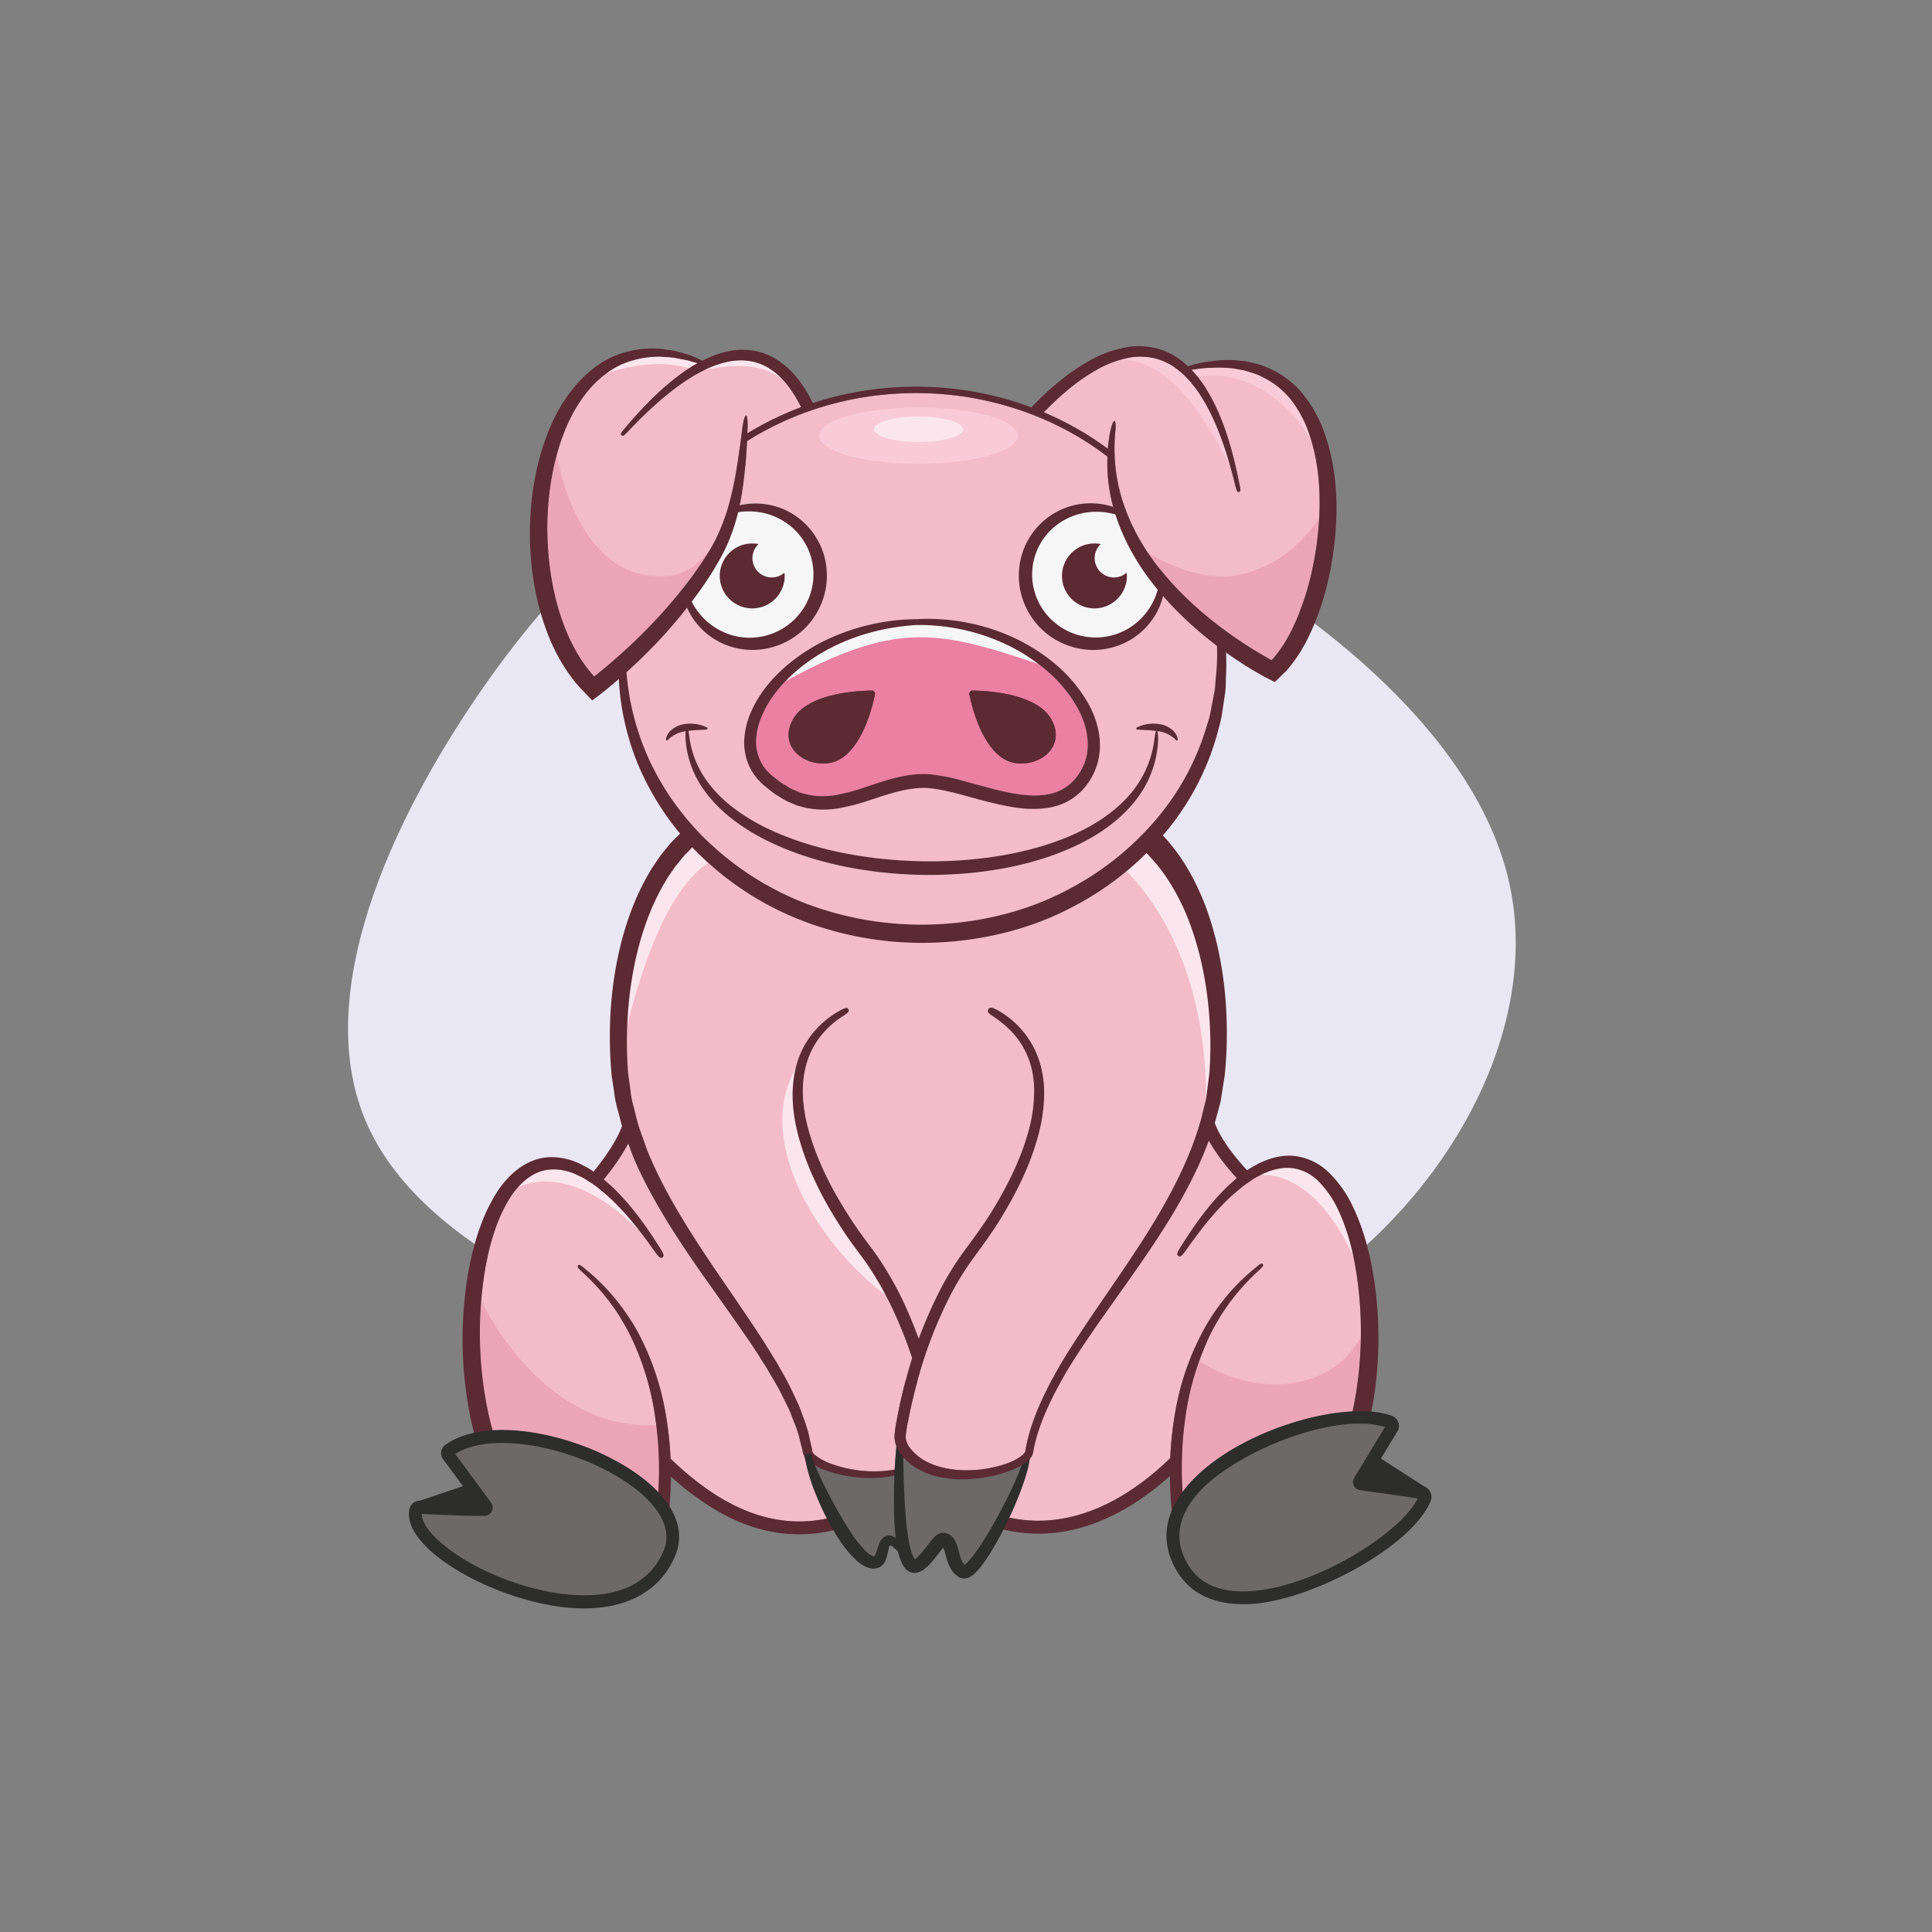 <svg id="Layer_1" data-name="Layer 1" xmlns="http://www.w3.org/2000/svg" viewBox="0 0 1200 1200"><rect x="0" y="0" width="1200" height="1200" fill="#808080" stroke="none"/><defs><style>.cls-2{fill:#f6f6f7}.cls-3{fill:#eb80a3}.cls-4{fill:#f4bbc8}.cls-5{fill:#f9cbd9}.cls-6{fill:#fbe6ed}.cls-7{fill:#6c6968}.cls-8{fill:#eca5b7}.cls-12,.cls-9{fill:#5c2a33}.cls-10,.cls-11{fill:#2d2d2b}.cls-10,.cls-12{fill-rule:evenodd}</style></defs><path d="M814.81 800.23C730.9 857.41 621.68 869.52 505 849.86c-116.51-19.49-240.49-70.58-276.71-150.94-36.21-80.18 15.15-189.63 70.16-269.46 55.19-79.82 113.85-130 185.19-146.43 71.51-16.41 155.54 1.14 246.42 49.24C820.75 380.38 918.3 459 937.7 549.66c19.42 90.8-38.99 193.22-122.89 250.57z" fill="#eae7f4"/><g id="veprik"><path class="cls-2" d="M714.46 360.45c1.47 2 3 3.91 4.63 5.87a41 41 0 01-7.39 14.57 39.74 39.74 0 01-44.34 12.81A38.83 38.83 0 01654 328a40.05 40.05 0 0121-9.7 41 41 0 0117.76 1.27 135.9 135.9 0 0021.7 40.88zm-14.53-2.71a16.93 16.93 0 00-.2-2 11.75 11.75 0 01-7.74 2.92 12 12 0 01-8.3-20.72 18.12 18.12 0 00-3.64-.4 20.18 20.18 0 1019.88 20.2zm-195.2-7.27a38.48 38.48 0 01-4.23 24.95 39.68 39.68 0 01-42.22 19.95 40.77 40.77 0 01-28.62-21.67c2.36-3.11 4.63-6.22 6.83-9.38 2.83-4.27 5.66-8.42 8.14-12.73a112.18 112.18 0 0013.85-33.48 43.07 43.07 0 0116.52.68 40.43 40.43 0 0119 10.61 38.8 38.8 0 016.9 9.5 35.91 35.91 0 013.83 11.57zm-17.36 7.27a16.93 16.93 0 00-.2-2 11.81 11.81 0 01-7.74 2.92 12 12 0 01-8.3-20.72 18.43 18.43 0 00-3.63-.4 20.18 20.18 0 1019.87 20.2z"/><path class="cls-3" d="M669.28 439.67c5.23 9.46 8.06 20.83 5.27 31.29a32.56 32.56 0 01-7.91 14.09 27.76 27.76 0 01-14 8c-11.06 2.6-23.59.08-35.92-3-6.27-1.72-12.57-3.39-19-5.15a122.56 122.56 0 00-20.31-3.95c-14.77-.88-28 4.15-40.19 8.1a126.13 126.13 0 01-18 4.87 47.68 47.68 0 01-17.36-.24l-4.15-1.08c-1.36-.44-2.64-1.12-3.95-1.63-2.72-.92-5.07-2.72-7.55-4.11-2.43-1.56-4.62-3.56-6.9-5.27-1.08-.92-2-1.88-2.95-2.8-.76-1.07-1.72-2-2.36-3.15a27.25 27.25 0 01-4.31-14.89 41.7 41.7 0 013.31-15.57c4.08-10 10.94-18.64 18.56-25.74a109.83 109.83 0 0125.07-17.36c17.64-9 36.07-12.89 52.72-13.89a125.88 125.88 0 0153.35 11 113.2 113.2 0 0125.95 16.09 84.94 84.94 0 0120.63 24.39zm-38 34.36c16.12 1.92 31.2-11.53 21.39-27.85-9.38-15.53-39.43-17.12-48.41-17.24a2.09 2.09 0 00-2.12 2.51c1.86 9.14 9.75 40.27 29.11 42.55zm-87.81-42.58a2.07 2.07 0 00-2.07-2.51c-9 .12-39.07 1.71-48.45 17.24-9.85 16.32 5.24 29.82 21.36 27.82 19.36-2.28 27.22-33.41 29.13-42.55z"/><path class="cls-4" d="M813.75 271.21c5.59 17.05 7 36.84 5.15 57.12s-6.51 41.54-15.69 61.1c-1.19 2.39-2.35 4.83-3.71 7.06a76.67 76.67 0 01-4.15 6.63c-1.39 2.23-3.15 4-4.67 6l-.68.64-.23.28-.32-.16-1.72-1-3.51-1.88a256.95 256.95 0 01-6.75-4.07c-4.43-2.8-8.78-5.67-12.93-8.66-1.35-1-2.71-1.92-4-3a213 213 0 01-38.91-36.4 133.79 133.79 0 01-24.54-44.21 107.92 107.92 0 01-4.42-41.66c.43-4.27.28-7.3-.44-7.46s-1.84 2.71-2.76 7.06a80.84 80.84 0 00-1.35 10.22 189.92 189.92 0 00-39.79-22.71 186.14 186.14 0 0116.56-15.29 121.72 121.72 0 0115.36-10.61 64.37 64.37 0 0120.52-7.9 36.79 36.79 0 0111.89-.52 33.69 33.69 0 0112 3.51c4 1.79 7.39 4.67 10.78 7.66.48.48 1 1 1.44 1.48 1.11 1.16 2.31 2.39 3.31 3.67.52.68 1.08 1.36 1.63 2.08a42.77 42.77 0 012.72 3.71c11.81 17.52 18.32 39.83 22.67 57.31.83 3.35 1.19 4.39 2 4.39a.88.88 0 00.32 0c1.08-.24 1-1.16.28-5-3.55-17.8-9.14-40.71-20.95-59.51a47.25 47.25 0 00-2.84-4.23 48.45 48.45 0 01-1.59-2.11c-1.16-1.52-2.44-3-3.67-4.31l-.72-.84a30.15 30.15 0 003-.32 74.18 74.18 0 019.62-.84 66.88 66.88 0 0110.18.16 29.08 29.08 0 015.22.64c1.76.32 3.56.56 5.31 1 3.47 1.12 7.07 2 10.42 3.79A51.55 51.55 0 01802 248.47a73.31 73.31 0 0111.75 22.74z"/><path class="cls-5" d="M741.79 240.17c-.55-.72-1.11-1.4-1.63-2.08-1-1.28-2.2-2.51-3.31-3.67-.48-.52-1-1-1.44-1.48-3.39-3-6.83-5.87-10.78-7.66a33.69 33.69 0 00-12-3.51 36.79 36.79 0 00-11.89.52c-1.65.3-3.29.7-4.93 1.16 31.73-.38 54.53 39 68.39 66.64-4.27-15.21-10.29-32.22-19.72-46.21a42.77 42.77 0 00-2.69-3.71zm72.88 34.18c-.31-1-.58-2.11-.92-3.14A73.31 73.31 0 00802 248.47 51.55 51.55 0 00783.82 234c-3.35-1.8-7-2.67-10.42-3.79-1.75-.4-3.55-.64-5.31-1a29.08 29.08 0 00-5.22-.64 66.88 66.88 0 00-10.18-.16 74.18 74.18 0 00-9.62.84 30.15 30.15 0 01-3 .32l.72.84c1 1.13 2.07 2.35 3.07 3.6 29.89-4.81 56.65 14.86 70.81 40.34z"/><path class="cls-4" d="M755.88 401.12a133 133 0 01-.68 19c-.16 2.39-.36 4.83-.55 7.26s-.88 4.87-1.32 7.34c-1 4.95-1.68 10-3.43 14.93a160.38 160.38 0 01-31.09 58.47c-1.48 1.75-3 3.47-4.51 5.18a182.3 182.3 0 01-53.3 40.43c-22.95 11.86-49.41 18.64-76.83 20.24a203.41 203.41 0 01-78.74-11 183.56 183.56 0 01-63.22-38A167.85 167.85 0 01403 471.52a160.29 160.29 0 01-13.92-54c1.63-1.47 3.23-2.95 4.82-4.43a318.9 318.9 0 0032.85-35.68 43.41 43.41 0 008.1 12.3 44.54 44.54 0 0021.87 12.65 45.42 45.42 0 0028.34-2.32A46.18 46.18 0 00508 379.45a45.64 45.64 0 004.75-30.45 41.72 41.72 0 00-5.1-13.85 43.55 43.55 0 00-8.78-11 44.72 44.72 0 00-22.79-11 44 44 0 00-16.6.6c.12-.52.2-1 .31-1.56A260.73 260.73 0 00464 274a188.82 188.82 0 0136.43-17.88 201.35 201.35 0 01144.27 2.79 185.67 185.67 0 0143.19 24.67 108.52 108.52 0 002.91 28.81c.2.8.4 1.64.64 2.48a42.22 42.22 0 00-16.92-2.2 44.56 44.56 0 00-40.75 35.84A46.22 46.22 0 00695 400.84a44.2 44.2 0 0021.23-16.64 43.28 43.28 0 006.23-13.89 215.88 215.88 0 0033.42 30.81zm-24.7 58.75a.62.62 0 00.4-.68 9.54 9.54 0 00-3.35-5.75 16 16 0 00-7.87-3.63 23.49 23.49 0 00-14.32 2 .67.67 0 00-.32.72.68.68 0 00.55.56c3 .4 7.31.24 11.82.92a20.69 20.69 0 00-1.12 5.59A64.65 64.65 0 01703.8 491c-7.82 10-19.2 18.63-32.73 25.26-27.09 13.21-61.89 19.23-98.29 18.68s-70.92-7.87-98-21.32c-13.45-6.74-24.94-15.2-33-25.06a60.18 60.18 0 01-13.65-31.05c-.16-1.36-.32-2.59-.52-3.55 4.31-.6 8.42-.44 11.25-.84a.68.68 0 00.56-.56.67.67 0 00-.32-.72 23.51 23.51 0 00-14.33-2 16 16 0 00-7.86 3.63 9.54 9.54 0 00-3.35 5.75.62.62 0 00.4.68.74.74 0 00.76-.2 18.76 18.76 0 0110.89-5.43h.24a30.58 30.58 0 00-.12 3.51c.28 10.54 4 22.83 12.13 33.84s19.88 20.6 33.77 28.14c27.89 15 63.45 23 101 23.75 37.51.52 73.47-6.23 101.57-21.12 14-7.42 25.82-17.2 33.56-28.41a64.69 64.69 0 0011.62-34.08 18.27 18.27 0 00-.52-5.71l.67.12a18.82 18.82 0 0110.9 5.43.74.74 0 00.75.13zm-49.17 13c3.27-13.17-.52-26.34-6.43-36.68a91.1 91.1 0 00-22.86-26A116.59 116.59 0 00624.94 394a127.32 127.32 0 00-55.71-9.42c-17.09.32-36.32 3.55-55.08 12.45a113.46 113.46 0 00-26.94 17.64c-8.34 7.42-16 16.52-20.83 27.78a48.84 48.84 0 00-4.15 18.27 34.59 34.59 0 005.27 19.08 42.21 42.21 0 003 4.15c1.16 1.2 2.36 2.48 3.59 3.55 2.52 2 4.91 4.15 7.62 6 2.88 1.64 5.51 3.67 8.71 4.83a49.41 49.41 0 004.66 1.95l5 1.36a54.91 54.91 0 0020.44.48 134.72 134.72 0 0019.37-5.12c12.37-4 24.67-8.42 36.92-7.62 12.41 1.2 25.1 5.67 37.83 8.78s26.22 6 40 2.75a35.28 35.28 0 0017.84-10.45 39.58 39.58 0 009.52-17.58z"/><path class="cls-4" d="M488.93 238.93a73.13 73.13 0 018.66 14 191.46 191.46 0 00-33.41 16.28c0-1 .08-2.08.12-3.07.2-4.67-.16-7.95-.91-8s-1.64 3.08-2.28 7.67c-1.75 13.37-3.55 28.77-7.7 45a109.64 109.64 0 01-16.08 36.32c-2.48 4-5.39 7.9-8.23 11.94a329 329 0 01-42.46 46.17c-4.11 3.67-8.26 7.38-12.61 10.94l-3.27 2.67-1.64 1.28c-.16.08-.08.08-.12 0l-.32-.36a96.78 96.78 0 01-17.28-28.58c-8.62-21.43-11.65-44.42-11.45-66.13.44-21.75 4.35-42.54 12-60.3 7.66-17.56 19.64-32.09 34.52-38.59a59.11 59.11 0 0122.53-4.64c1.88 0 3.67.2 5.51.32a33.3 33.3 0 015.31.56l5.1 1 2.52.48 2.39.72c1.32.4 2.52.72 3.59 1a108.67 108.67 0 00-10.69 6.9c-11.34 8.3-22.79 19.44-35.08 34.13-1.68 2-2.48 3-1.6 3.79a1 1 0 00.68.28c.72 0 1.56-.84 2.95-2.28 13.13-13.89 24.91-24.22 36-31.69 9.82-6.58 24.35-14.12 38-12.65a32.21 32.21 0 0115.16 5.51 45.47 45.47 0 0110.09 9.33z"/><path class="cls-6" d="M486.16 235.76a41.81 41.81 0 00-7.25-6.25 32.21 32.21 0 00-15.16-5.51c-8.79-.95-17.9 1.83-25.91 5.68 16.16-3.04 34.21-4.9 48.32 6.08zm-56.34-11.2l-2.39-.72-2.52-.48-5.1-1a33.3 33.3 0 00-5.31-.56c-1.84-.12-3.63-.36-5.51-.32a59.11 59.11 0 00-22.51 4.67 50.51 50.51 0 00-9.56 5.6c16.46-5.43 34.78-7.71 51-3q2.76-1.8 5.45-3.31a22 22 0 01-3.55-.88z"/><path class="cls-7" d="M844.72 925.57c5.95.84 26.42 3.71 35.88 5.11-10.78 21.75-62.74 54.11-101.85 57.47-19.12 1.63-32.65-3.52-40.19-15.29-7-11-7.9-22.19-2.55-33.36a47.45 47.45 0 016.22-9.82c18-22.63 68-45.42 102.17-45.42 1.6 0 3.19 0 4.71.16a47.69 47.69 0 0111.14 1.92c-5 8.22-16 26.38-19.12 31.57a5.06 5.06 0 003.59 7.66zm-210.24-15.49c-1.12 3.16-2.48 6.43-4 9.82-2.44 5.59-5.31 11.5-8.58 17.68s-6.87 12.69-11.06 19.28c-2.07 3.27-4.31 6.62-6.74 9.78a48.5 48.5 0 01-3.83 4.35 10.61 10.61 0 01-1.24 1h-.08s.08 0-.16-.2a6.15 6.15 0 01-.92-1.19 21.54 21.54 0 01-1.72-4.23c-.51-1.76-1-3.84-1.75-6.27a14.68 14.68 0 00-.76-1.92l-.6-1.31c-.28-.48-.68-.92-1-1.36a8.59 8.59 0 00-2.31-2.27 9.27 9.27 0 00-3-1c-2.48-.44-4.67.84-6.55 2.67-1.08 1.16-1.28 1.4-1.79 2l-1.28 1.63c-1.68 2.12-3.19 4.19-4.75 6-.8.92-1.56 1.76-2.32 2.51-.39.32-.79.76-1.11 1l-.68.48h-.08c-.24-.16-.44-.72-.68-1-1.8-3.43-2.79-8.34-3.51-12.85s-1.24-9.18-1.6-13.69c-1-13-1.28-25.22-1.44-36.07a38.28 38.28 0 0017.88 11.21 64 64 0 0018.92 2.63h.2a86.33 86.33 0 0029.45-5.34 46.2 46.2 0 007.09-3.34z"/><path class="cls-4" d="M841.37 784.21a235.56 235.56 0 013.31 59.19c-1.28 17.44-3.55 28.61-4.51 32.64l-.12.6c-34.16 1.68-82 20.43-104 48.05-.52.64-1 1.28-1.48 1.92a226 226 0 012-47.86A170 170 0 01750 832.66 131.47 131.47 0 01782 789c2.36-2.24 3.08-3 2.32-3.87s-1.6-.24-4.07 1.83a129.42 129.42 0 00-35 43.42 167.41 167.41 0 00-15.41 47.26 228.23 228.23 0 00-3 28.05c-22.71 22-58.27 45.86-100 36.92.31-.72.67-1.44 1-2.16 3-6.5 5.51-12.73 7.59-18.67a86.32 86.32 0 004.11-15.65 8.42 8.42 0 002.31-5.27c3.11-16.08 10.38-30.61 17-42.7 6.39-11.57 13.65-22.19 20.68-32.4l2.87-4.2q5-7.05 9.78-13.8c12.57-17.68 24.42-34.37 34.4-50.77 10.61-17.28 18.6-33.24 24.22-48.49 5.43 9.82 13.41 19 17.32 23.19-.51.44-1 .88-1.47 1.36l-4.31 3.83c-9.5 9.18-18.24 20.39-28.34 36.35-3 4.71-3.55 5.91-2.15 6.83s2.27 0 5.5-4.55c10.7-15.21 19.72-25.74 29.14-34.08l4.27-3.56a31.69 31.69 0 014.23-3.19l4.35-3 4.71-2.44c6.86-3.23 13.25-4.47 19-3.67a28.4 28.4 0 0116.16 8.42 63.37 63.37 0 0110.93 15.41c4.96 10.03 8.59 21.4 11.23 34.81z"/><path class="cls-6" d="M840.48 780.25a131.34 131.34 0 00-10.33-30.76 63.37 63.37 0 00-10.93-15.41 28.4 28.4 0 00-16.16-8.42c-5.71-.8-12.1.44-19 3.67l-1.05.55c25.73-1.17 46.07 25.18 57.47 50.37z"/><path class="cls-8" d="M744.83 845.41a178.53 178.53 0 00-8.34 33.34 226 226 0 00-2 47.86c.48-.64 1-1.28 1.48-1.92 22-27.62 69.88-46.37 104-48.05l.12-.6c1-4 3.23-15.2 4.51-32.64.27-4.3.41-8.51.48-12.68-18.01 33.09-63.29 37.98-100.25 14.69z"/><path class="cls-4" d="M550.05 804.38a213.14 213.14 0 00-7.24-12.71c-2.68-4.27-5.23-8.06-7.87-11.57l-.4-.52c-2.87-3.87-5.86-7.9-8.77-12.17-10.06-14.89-24.15-37.88-30.77-65.41-3.28-14.15-3.53-27-.8-38.32-26.08 45.69 14.54 109.49 55.85 140.7z"/><path class="cls-4" d="M751.65 641.65c-.88-27.17-5.9-52.08-15-74.07-6-13.81-13.13-25.3-21.2-34a48.18 48.18 0 00-3.39-3.67A190.64 190.64 0 01666 563.43c-24.15 12.77-52.16 20.16-81.1 21.83a208 208 0 01-83.13-12.13A187.36 187.36 0 01435.69 532c-2-1.87-3.91-3.83-5.75-5.78-.8.95-2.11 2.35-4.19 4.43-.92 1-1.87 2.11-2.95 3.43-.64.84-1.36 1.67-2.12 2.59-1.43 1.76-2.91 4-4.51 6.27l-1.67 2.47A146.65 146.65 0 00401.65 572c-9.3 25.34-13.57 56.47-12 87.68l.4 6.75.92 6.62c.24 1.32.4 2.68.6 4.07a54.54 54.54 0 001.76 9.46c.43 1.72.87 3.39 1.27 5.07.56 2.31 1.12 4.63 1.8 6.94.2.64.4 1.32.64 2l5 14.13c6.82 16.68 16.56 34.64 30.65 56.43 6.34 9.86 13 19.55 20 29.81 6.47 9.46 13.17 19.24 19.72 29.26 2.27 3.51 4.47 7.06 6.66 10.65l3.23 5.27c1.08 2 2.2 3.95 3.28 5.87 2 3.55 4.07 7.18 5.86 11l4.11 8.74c.92 2 1.64 4 2.36 6 .4 1.07.76 2.11 1.16 3.19a76.62 76.62 0 014 13.81c.4 1.79.79 3.55 1.27 5.31l.12.48-.12.71a5.45 5.45 0 002 2.6 33.6 33.6 0 009.78 5.35 79.18 79.18 0 0032.28 4.51c3.36-.28 5.83-.68 7.31-.88.24-5.11.64-9.94 1-14.49a18.19 18.19 0 01-1.15-6.82 77.14 77.14 0 011.31-9.1c.2-1 .4-2 .56-3 1.56-8.06 3.47-16.28 5.71-24.38 1.08-3.91 2.19-7.7 3.39-11.42-.32-.71-.6-1.63-1-2.87A269 269 0 00554.38 813c-1.41-3-2.86-5.81-4.33-8.6-41.31-31.21-81.93-95-55.85-140.7.2-.81.37-1.64.6-2.43a54.88 54.88 0 019.61-19 58.37 58.37 0 0116.13-14c4.19-2.31 5.62-3 6.5-1.51s-.36 2.43-4.43 5a55.31 55.31 0 00-14.17 13.57 50 50 0 00-8 17.4c-2.71 11-2.27 23.34 1.4 37.59 6.86 26.06 20.71 48.17 30.49 62.58 2.83 4.07 5.71 7.9 8.5 11.65l.56.72c2.75 3.67 5.43 7.62 8.26 12.17a207.64 207.64 0 0111.93 22.15c4.19 9.06 7.07 16.52 9 22a241.16 241.16 0 0112.1-28.09 183.61 183.61 0 0115.44-25.5l3-4.07c4.83-6.58 9.82-13.37 14.29-20.55 12.69-20.35 20.79-38.83 24.82-56.51a91 91 0 002-15.41 61.66 61.66 0 00-1-15.48 50.16 50.16 0 00-14.44-26.82 76.54 76.54 0 00-10.86-8.54c-1.4-1-3.19-2.12-2-3.91l.44-.64.72-.2c.6-.16 1.2-.36 5.19 1.87a54.69 54.69 0 0110.22 7.51 55.43 55.43 0 0116.6 29.53 66.14 66.14 0 011.4 16.92 99.88 99.88 0 01-1.92 16.49c-4 18.83-12 37.55-25.14 58.9-4.63 7.54-9.82 14.69-14.85 21.59l-2.59 3.57a183.6 183.6 0 00-14.73 24.55 253.46 253.46 0 00-14.94 36.2q-2.21 6.71-4.23 13.88c-2.19 7.91-4.11 15.93-5.66 23.79l-.52 2.55a82.84 82.84 0 00-1.36 8.51v1.19a12.2 12.2 0 002.83 6.71c3.6 4.67 8.74 8.22 15.45 10.57a58.62 58.62 0 0017.2 3 76 76 0 0027.66-4.27 34.66 34.66 0 008.5-4.39 8.79 8.79 0 01.8-.54c1.51-1.36 2.07-2.64 2-3.16v-.63c3-16.81 10.38-32 17.12-44.58 6.31-11.78 13.41-22.47 20.28-32.81l3-4.63q4.24-6.23 8.38-12.21c12.65-18.48 24.59-35.88 34.4-52.76 11.66-19.87 20-38.55 25-55.63.36-1.16.63-2.28 1-3.4l2.16-8.74a29 29 0 001-4.94l1.79-13.65a239.15 239.15 0 00.52-25.21z"/><path class="cls-6" d="M550.05 804.38a213.14 213.14 0 00-7.24-12.71c-2.68-4.27-5.23-8.06-7.87-11.57l-.4-.52c-2.87-3.87-5.86-7.9-8.77-12.17-10.06-14.89-24.15-37.88-30.77-65.41-3.28-14.15-3.53-27-.8-38.32-26.08 45.69 14.54 109.49 55.85 140.7zM435.69 532c-2-1.87-3.91-3.83-5.75-5.78-.8.95-2.11 2.35-4.19 4.43-.92 1-1.87 2.11-2.95 3.43-.64.84-1.36 1.67-2.12 2.59-1.43 1.76-2.91 4-4.51 6.27l-1.67 2.47A146.65 146.65 0 00401.65 572c-7 19.08-11.15 41.45-12.11 64.66 14.33-55.24 30.58-87.28 50.38-100.82-1.42-1.28-2.86-2.54-4.23-3.84zm315.96 109.65c-.88-27.17-5.9-52.08-15-74.07-6-13.81-13.13-25.3-21.2-34a48.18 48.18 0 00-3.39-3.67c-3.89 3.85-8.05 7.51-12.34 11.07 35.14 36.69 49.83 90 49.21 142a19.64 19.64 0 00.37-2.45l1.79-13.65a239.15 239.15 0 00.56-25.23z"/><path class="cls-7" d="M556.34 955.3a8.16 8.16 0 00-2-1.16 5.57 5.57 0 00-4.87.24c-1.52.8-2.51 2.44-3.35 4.23-.64 1.64-.88 2.48-1.28 3.72s-.72 2.15-1.08 3a6.5 6.5 0 01-.55 1.12c-.08.12-.12.12-.12.12h-.08c-.2.08-.16 0-.68 0a12 12 0 01-4.47-3 70.19 70.19 0 01-9.46-11.81 281.89 281.89 0 01-15.17-26.58c-2.11-4.19-4.07-8.22-5.74-12-.44-1-.88-2-1.28-3a51.37 51.37 0 008.18 3.6 83.6 83.6 0 0026.34 4.19 75.83 75.83 0 008-.4 42.26 42.26 0 006.75-1.2c-.36 7.74-.48 16.08-.24 24.9.22 4.65.5 9.28 1.1 14.03z"/><path class="cls-4" d="M502.22 915.19c-.6-2.07-1.08-4.11-1.48-6.1 0-.28-.08-.6-.12-.88l-1.24-4.21a7.53 7.53 0 01-.87-3l-1.32-5a73 73 0 00-4-12.74c-.44-1.11-.88-2.19-1.28-3.27a55.34 55.34 0 00-2.27-5.47l-4.23-8.5c-1.72-3.59-3.79-7.06-5.83-10.45-1.12-1.92-2.27-3.83-3.35-5.79-1.12-1.72-2.28-3.55-3.47-5.35-2.16-3.39-4.32-6.78-6.55-10-6.47-9.54-13.09-18.84-19.52-27.86-7.46-10.5-14.52-20.43-21.27-30.57-14.72-22-25-40.35-32.28-57.63l-3-8a135 135 0 01-15.14 22.2c.6.48 1.15 1 1.71 1.47.84.72 1.68 1.48 2.56 2.2 12.89 12 22.75 26.42 29.89 37.67 3.07 4.87 3.67 6.07 2.27 7s-2.27-.08-5.62-4.75c-7.59-10.74-17.88-24.43-30.57-35.32-.88-.64-1.76-1.4-2.64-2.12a51 51 0 00-6.26-4.59c-.64-.36-1.24-.75-1.8-1.11a31.73 31.73 0 00-2.91-1.8l-5-2.35c-7-2.8-13.81-3.4-19.64-1.72s-11.05 5.27-15.88 10.93c-4.43 5.11-7.5 11.26-10.3 17.13-4.59 10.65-7.86 22.7-10.09 36.71a244 244 0 00-1.28 61.78c2 18 5 29.49 6.22 33.61.12.39.2.75.28 1.11 34.53-2.19 80.94 15.25 102.93 38.4a226 226 0 00-2.31-49.25A168.51 168.51 0 00393 832.54a132.78 132.78 0 00-31.61-42.7c-2.36-2.2-3.07-3-2.32-3.83s1.6-.24 4.07 1.79a130.41 130.41 0 0134.53 42.43 167.36 167.36 0 0115.52 46.25 224.48 224.48 0 013.35 29.57c32.93 31.77 64.78 43.94 97.14 37.16-2.67-5.11-4.95-10.18-6.9-15a129.13 129.13 0 01-4.56-13.02z"/><path class="cls-6" d="M397.71 765.15a164 164 0 00-22.44-24.28c-.88-.64-1.76-1.4-2.64-2.12a51 51 0 00-6.26-4.59c-.64-.36-1.24-.75-1.8-1.11a31.73 31.73 0 00-2.91-1.8l-5-2.35c-7-2.8-13.81-3.4-19.64-1.72-5.46 1.53-10.58 5-15.24 10.27 26.02-11.52 55.07 6.43 75.93 27.7z"/><path class="cls-8" d="M298.85 808.22a252.85 252.85 0 00.59 45.51c2 18 5 29.49 6.22 33.61.12.39.2.75.28 1.11 34.53-2.19 80.94 15.25 102.93 38.4a226 226 0 00-1.26-41.68c-50.44 2.71-87.68-36.84-108.76-76.95z"/><path class="cls-7" d="M407.47 937.58c6.47 8.82 8 17.36 4.71 25.38-16.48 39.91-71 26.74-87.32 21.75-36.8-11.25-63.1-32.52-62.9-44.41l4 .19c9.25.44 24.82 1.16 34.88 1a5.21 5.21 0 004.23-8.3l-22.35-30.17a43.33 43.33 0 0114.88-5.55c1.36-.24 2.72-.48 4.15-.64 34.29-4.39 86.37 15.33 105.13 39.83.19.34.39.64.59.92z"/><path class="cls-2" d="M692.83 319.58a41 41 0 00-17.76-1.27 40.05 40.05 0 00-21 9.7 38.91 38.91 0 0013.33 65.69 39.74 39.74 0 0044.34-12.81 41 41 0 007.39-14.57c-1.6-2-3.16-3.91-4.63-5.87a135.9 135.9 0 01-21.67-40.87zm-12.78 58.31a20.18 20.18 0 010-40.35 18.12 18.12 0 013.64.4 12 12 0 008.3 20.72 11.75 11.75 0 007.74-2.92 16.93 16.93 0 01.2 2 20 20 0 01-19.88 20.15zm-221.57-59.78c-.28 1.12-.59 2.26-.9 3.4a49 49 0 014.3-3.76c-1.15.09-2.29.19-3.4.36z"/><path class="cls-2" d="M504.73 350.47a35.91 35.91 0 00-3.87-11.57 38.8 38.8 0 00-6.9-9.5 40.43 40.43 0 00-19-10.61 42.37 42.37 0 00-13.12-1 49 49 0 00-4.3 3.76 116 116 0 01-6.05 17.11 118.61 118.61 0 01-6.9 13c-2.48 4.31-5.31 8.46-8.14 12.73-2.2 3.16-4.47 6.27-6.83 9.38a40.77 40.77 0 0028.62 21.67 39.68 39.68 0 0042.22-19.95 38.48 38.48 0 004.27-25.02zm-37.23 27.42a20.18 20.18 0 010-40.35 18.43 18.43 0 013.63.4 12 12 0 008.3 20.72 11.81 11.81 0 007.74-2.92 16.93 16.93 0 01.2 2 20 20 0 01-19.87 20.15z"/><path class="cls-3" d="M669.28 439.67c5.23 9.46 8.06 20.83 5.27 31.29a32.56 32.56 0 01-7.91 14.09 27.76 27.76 0 01-14 8c-11.06 2.6-23.59.08-35.92-3-6.27-1.72-12.57-3.39-19-5.15a122.56 122.56 0 00-20.31-3.95c-14.77-.88-28 4.15-40.19 8.1a126.13 126.13 0 01-18 4.87 47.68 47.68 0 01-17.36-.24l-4.15-1.08c-1.36-.44-2.64-1.12-3.95-1.63-2.72-.92-5.07-2.72-7.55-4.11-2.43-1.56-4.62-3.56-6.9-5.27-1.08-.92-2-1.88-2.95-2.8-.76-1.07-1.72-2-2.36-3.15a27.25 27.25 0 01-4.31-14.89 41.7 41.7 0 013.31-15.57c4.08-10 10.94-18.64 18.56-25.74a109.83 109.83 0 0125.07-17.36c17.64-9 36.07-12.89 52.72-13.89a125.88 125.88 0 0153.35 11 113.2 113.2 0 0125.95 16.09 84.94 84.94 0 0120.63 24.39zm-38 34.36c16.12 1.92 31.2-11.53 21.39-27.85-9.38-15.53-39.43-17.12-48.41-17.24a2.09 2.09 0 00-2.12 2.51c1.86 9.14 9.75 40.27 29.11 42.55zm-87.81-42.58a2.07 2.07 0 00-2.07-2.51c-9 .12-39.07 1.71-48.45 17.24-9.85 16.32 5.24 29.82 21.36 27.82 19.36-2.28 27.22-33.41 29.13-42.55z"/><path class="cls-8" d="M418.33 357.38c-43.16 6.16-64.87-35.29-72.53-74.71a176.26 176.26 0 00-5.8 42.42c-.2 21.71 2.83 44.7 11.45 66.13a96.78 96.78 0 0017.28 28.58l.32.36h.12l1.64-1.28 3.27-2.67c4.35-3.56 8.5-7.27 12.61-10.94a329 329 0 0042.46-46.17c2.84-4 5.75-7.91 8.23-11.94 1.27-1.9 2.45-3.78 3.57-5.66-6.29 7.5-13.09 13.97-22.62 15.88z"/><path class="cls-7" d="M844.72 925.57a5.06 5.06 0 01-3.59-7.66c3.15-5.19 14.17-23.35 19.12-31.57a47.69 47.69 0 00-11.14-1.92c-1.52-.12-3.11-.16-4.71-.16-34.16 0-84.13 22.79-102.17 45.42a47.45 47.45 0 00-6.23 9.82c-5.35 11.17-4.47 22.39 2.55 33.36 7.54 11.77 21.07 16.92 40.19 15.29 39.11-3.36 91.07-35.72 101.85-57.47-9.45-1.4-29.92-4.27-35.87-5.11zm-210.24-15.49c-1.12 3.16-2.48 6.43-4 9.82-2.44 5.59-5.31 11.5-8.58 17.68s-6.87 12.69-11.06 19.28c-2.07 3.27-4.31 6.62-6.74 9.78a48.5 48.5 0 01-3.83 4.35 10.61 10.61 0 01-1.24 1h-.08s.08 0-.16-.2a6.15 6.15 0 01-.92-1.19 21.54 21.54 0 01-1.72-4.23c-.51-1.76-1-3.84-1.75-6.27a14.68 14.68 0 00-.76-1.92l-.6-1.31c-.28-.48-.68-.92-1-1.36a8.59 8.59 0 00-2.31-2.27 9.27 9.27 0 00-3-1c-2.48-.44-4.67.84-6.55 2.67-1.08 1.16-1.28 1.4-1.79 2l-1.28 1.63c-1.68 2.12-3.19 4.19-4.75 6-.8.92-1.56 1.76-2.32 2.51-.39.32-.79.76-1.11 1l-.68.48h-.08c-.24-.16-.44-.72-.68-1-1.8-3.43-2.79-8.34-3.51-12.85s-1.24-9.18-1.6-13.69c-1-13-1.28-25.22-1.44-36.07a38.28 38.28 0 0017.88 11.21 64 64 0 0018.92 2.63h.2a86.33 86.33 0 0029.45-5.34 46.2 46.2 0 007.09-3.34zm-78.14 45.22a8.16 8.16 0 00-2-1.16 5.57 5.57 0 00-4.87.24c-1.52.8-2.51 2.44-3.35 4.23-.64 1.64-.88 2.48-1.28 3.72s-.72 2.15-1.08 3a6.5 6.5 0 01-.55 1.12c-.08.12-.12.12-.12.12h-.08c-.2.08-.16 0-.68 0a12 12 0 01-4.47-3 70.19 70.19 0 01-9.46-11.81 281.89 281.89 0 01-15.17-26.58c-2.11-4.19-4.07-8.22-5.74-12-.44-1-.88-2-1.28-3a51.37 51.37 0 008.18 3.6 83.6 83.6 0 0026.34 4.19 75.83 75.83 0 008-.4 42.26 42.26 0 006.75-1.2c-.36 7.74-.48 16.08-.24 24.9.22 4.65.5 9.28 1.1 14.03zm-148.87-17.72c-.2-.28-.4-.6-.64-.88-18.75-24.5-70.83-44.22-105.12-39.83-1.43.16-2.79.4-4.15.64a43.33 43.33 0 00-14.88 5.55L305 933.23a5.21 5.21 0 01-4.23 8.3c-10.06.12-25.63-.6-34.88-1l-4-.19c-.2 11.89 26.1 33.16 62.9 44.41 16.32 5 70.84 18.16 87.32-21.75 3.39-8.06 1.83-16.6-4.64-25.42z"/><path class="cls-8" d="M781.5 353.39c-22.56 10-46.69 2.73-68.45-10q3.91 5.83 8.55 11.49a213 213 0 0038.91 36.4c1.32 1 2.68 2 4 3 4.15 3 8.5 5.86 12.93 8.66 2.24 1.39 4.47 2.75 6.75 4.07l3.47 1.95 1.72 1 .32.16.23-.28.68-.64c1.52-2 3.28-3.75 4.67-6a76.67 76.67 0 004.15-6.63c1.36-2.23 2.52-4.67 3.71-7.06 9.18-19.56 13.85-40.83 15.69-61.11.19-2.12.32-4.23.44-6.34-9.76 14.16-22.36 25.55-37.77 31.33z"/><ellipse class="cls-5" cx="570.55" cy="270.63" rx="61.63" ry="17.53"/><ellipse class="cls-6" cx="570.55" cy="266.64" rx="27.71" ry="7.88"/><path class="cls-2" d="M645 412.4a113.75 113.75 0 00-22.25-13.24 125.88 125.88 0 00-53.35-11c-16.65 1-35.08 4.87-52.72 13.89a109.83 109.83 0 00-25.07 17.36 95.88 95.88 0 00-3.79 3.76c69.23-37.89 95.77-31.31 157.18-10.77z"/><path class="cls-3" d="M514.31 474c-16.12 1.92-31.21-11.53-21.39-27.85 9.38-15.53 39.43-17.12 48.45-17.24a2.07 2.07 0 012.07 2.51c-1.91 9.17-9.77 40.3-29.13 42.58zm116.94 0c-19.36-2.31-27.22-33.44-29.14-42.58a2.09 2.09 0 012.12-2.51c9 .12 39 1.71 48.41 17.24 9.81 16.35-5.27 29.85-21.39 27.85z"/><path class="cls-3" d="M604.23 428.94a2.09 2.09 0 00-2.12 2.51c1.92 9.14 9.78 40.27 29.14 42.58 16.12 1.92 31.2-11.53 21.39-27.85-9.38-15.53-39.43-17.12-48.41-17.24zm-62.86 0c-9 .12-39.07 1.71-48.45 17.24-9.82 16.32 5.27 29.82 21.39 27.82 19.36-2.31 27.22-33.44 29.13-42.58a2.07 2.07 0 00-2.07-2.48z"/><path class="cls-9" d="M645 952.59a94.85 94.85 0 01-23.42-3l2-7.73c43.2 11 80.06-13.67 103.37-36.26l5.55 5.73c-20.5 19.92-51.02 41.26-87.5 41.26zm-148.81.41c-28.67 0-56.9-13.77-85.69-41.67l5.55-5.74c34.36 33.3 67.52 45.31 101.34 36.72l2 7.73a93.5 93.5 0 01-23.2 2.96zm-87.01-179.07c-7.14-11.26-17-25.71-29.9-37.68q-1.29-1.1-2.55-2.22a52.92 52.92 0 00-6.8-5.38c-.56-.37-1.1-.76-1.65-1.15a32.17 32.17 0 00-3.43-2.23l-5.37-2.79c-8.32-3.71-17-4.71-24.47-2.83-7.23 1.75-14.25 6.21-20.28 12.89-5.35 5.8-8.92 12.48-12.14 18.88-5.24 11.35-9.08 24.07-11.74 38.89a245.34 245.34 0 00-2.47 64.51c1.87 18.86 5 31.13 6.21 35.5 1.21 4.63 1.59 4.84 2.08 5.12l.56.31 8.26-2.41c1.58-.47 1.29-1.9.18-6s-4.2-15.61-6.23-33.62a243.47 243.47 0 011.29-61.72c2.2-14 5.51-26.06 10.1-36.73 2.77-5.87 5.84-12 10.27-17.09 4.85-5.68 10.19-9.37 15.89-10.94s12.67-1.09 19.65 1.7l5 2.37a27.48 27.48 0 012.93 1.77c.58.38 1.15.76 1.78 1.14a47.08 47.08 0 016.27 4.59c.89.73 1.78 1.46 2.64 2.12 12.71 10.87 23 24.57 30.57 35.3 3.34 4.69 4.25 5.69 5.65 4.75s.8-2.21-2.3-7.05zm163.62 63.95a264.34 264.34 0 00-11.18-28.27 208.39 208.39 0 00-12-22.19c-2.81-4.52-5.52-8.49-8.26-12.14l-.56-.74c-2.79-3.72-5.67-7.57-8.49-11.65-9.8-14.39-23.62-36.53-30.52-62.58-3.65-14.22-4.11-26.51-1.39-37.57a50.48 50.48 0 018-17.42 55.11 55.11 0 0114.18-13.55c4-2.54 5.26-3.48 4.4-4.94s-2.3-.84-6.51 1.51a58.49 58.49 0 00-16.11 13.95 55.5 55.5 0 00-9.63 19c-.23.81-.4 1.65-.6 2.48A66 66 0 01505 649.63a66 66 0 00-10.82 14.09c-2.72 11.29-2.47 24.13.82 38.27 6.63 27.56 20.72 50.54 30.75 65.43 2.91 4.27 5.9 8.28 8.79 12.16l.4.53c2.62 3.49 5.2 7.28 7.87 11.58 2.55 4.08 5 8.3 7.26 12.7 1.46 2.79 2.9 5.63 4.31 8.61a271.68 271.68 0 0111.19 27.68c1.1 3.27 1.52 4.51 2.57 4.51a2.32 2.32 0 00.63-.11l4.19-1.36c1.57-.5 1.22-1.56-.16-5.84zm-16.93 74.9c-1.5.23-4 .62-7.44.91a78.93 78.93 0 01-32.29-4.53 32.78 32.78 0 01-9.76-5.33 5.87 5.87 0 01-2-2.61l.12-.71-.12-.47c-.45-1.76-.86-3.54-1.26-5.31a80.71 80.71 0 00-4-13.83c-.41-1-.79-2.12-1.16-3.18a64.55 64.55 0 00-2.37-6l-4.11-8.72c-1.78-3.82-3.85-7.49-5.86-11-1.09-1.93-2.18-3.85-3.27-5.88l-3.24-5.23c-2.2-3.6-4.41-7.17-6.68-10.66-6.54-10.05-13.23-19.81-19.71-29.26-7-10.28-13.7-20-20-29.81-14.08-21.79-23.82-39.74-30.63-56.46l-5-14.11c-1-2.92-1.73-6-2.44-8.89-.41-1.69-.82-3.37-1.29-5.08a56.12 56.12 0 01-1.76-9.45c-.18-1.38-.35-2.76-.57-4.09l-.92-6.63-.41-6.74c-1.56-31.21 2.71-62.34 12-87.66a146.31 146.31 0 0112.8-26.65l1.68-2.47c1.58-2.32 3.07-4.52 4.51-6.28.76-.9 1.46-1.77 2.12-2.58 1.07-1.33 2-2.51 2.95-3.45 5.46-5.52 5.81-6.06 4.74-7.24l-5.45-5.83c-1.12-1.16-2.14-.19-3.82 1.41-1 1-2.38 2.32-3.86 3.83-1.12 1.16-2.23 2.54-3.51 4.13-.67.83-1.38 1.71-2.15 2.64-1.73 2.15-3.45 4.72-5.27 7.44l-1.55 2.3a155.22 155.22 0 00-13.76 28.9c-6.8 18.95-14.38 50.3-11.83 92.09l.51 7.06 1.06 7.11c.23 1.37.42 2.75.62 4.14a64.18 64.18 0 002.08 10.4c.48 1.66.91 3.35 1.34 5 .81 3.15 1.64 6.41 2.78 9.61l5.44 14.61c7.3 17.28 17.57 35.59 32.3 57.61 6.76 10.14 13.81 20.07 21.29 30.58 6.41 9 13 18.34 19.49 27.85 2.23 3.3 4.4 6.67 6.57 10.06 1.16 1.81 2.33 3.62 3.46 5.35 1.08 1.94 2.22 3.86 3.37 5.79 2 3.38 4.07 6.88 5.82 10.46l4.22 8.48a55.16 55.16 0 012.28 5.48c.41 1.07.81 2.15 1.27 3.26a73.76 73.76 0 014 12.73c.42 1.69.85 3.38 1.31 5.06a7.41 7.41 0 00.86 3l2.88 10-.36-6.75a11.16 11.16 0 001 .8 39 39 0 0011.57 5.84 83.23 83.23 0 0026.33 4.22 78.82 78.82 0 008-.41 48.85 48.85 0 007.34-1.33c2-.57 3.74-1.06 3.3-2.63s-1.61-1.19-3.56-.89z"/><path class="cls-10" d="M500.24 902.9a22.12 22.12 0 00.51 6.18c.39 2 .89 4 1.48 6.1a136.32 136.32 0 004.52 13 162.08 162.08 0 0014.64 28.32 67.06 67.06 0 0011.09 13.22c2.3 1.86 4.82 3.83 8.75 4.49a8.91 8.91 0 006.38-1.61l1.18-1.23a14.66 14.66 0 00.89-1.4 15.36 15.36 0 00.87-2.2 37 37 0 00.94-3.73c.21-1 .43-1.93.64-2.87 0-.54.45-1.41 1.2-1.16a2.59 2.59 0 011.15.65c.69.57 1.39 1.24 2.1 1.91a40.53 40.53 0 004.42 3.8l2.38-2.72c-1.1-1.22-2.15-2.62-3.3-4.18-.58-.78-1.19-1.61-1.93-2.46a10.87 10.87 0 00-3.76-2.89 5.54 5.54 0 00-4.87.25 8.46 8.46 0 00-3.35 4.22c-.65 1.63-.9 2.49-1.29 3.7s-.7 2.15-1.07 3.05a8.74 8.74 0 01-.56 1.11c-.11.15-.11.12-.11.12h-.1c-.19.09-.16 0-.67 0a12.43 12.43 0 01-4.49-3 71.36 71.36 0 01-9.42-11.83 278.55 278.55 0 01-15.18-26.57c-2.12-4.2-4.06-8.21-5.74-12s-3.25-7.49-3.7-10.17z"/><path class="cls-10" d="M557.33 892.84a363.09 363.09 0 00-2 48.58c.17 4.65.46 9.44 1.08 14.39s1.32 10 4 15.59a14.08 14.08 0 001.35 2.16A12.06 12.06 0 00563 975c.47.37 1 .69 1.48 1a7.15 7.15 0 006.95.16 9.42 9.42 0 002.61-1.49c.71-.5 1.21-1 1.82-1.53 1.08-1 2.06-2.09 3-3.15 1.81-2.1 3.43-4.24 5-6.26l1.18-1.47.83-1c0 .07-.09-.18.1.23s.31.83.47 1.22c.6 1.81 1.1 4 1.77 6.08a27 27 0 002.67 6.16 15 15 0 002.11 2.61 15.24 15.24 0 003.14 2.33l.72.26.18.06s0 .13.12-.06h.09l.38.09a3.3 3.3 0 001.52.19 7.73 7.73 0 003-.79 15.39 15.39 0 003.88-2.93 48.53 48.53 0 004.51-5.35 124.86 124.86 0 006.89-10.64c4.1-7 7.5-13.81 10.49-20.31s5.5-12.72 7.56-18.65 3.75-11.54 4.28-17.2l-3.59-.45c-1 4.86-3.17 10.17-5.56 15.74s-5.34 11.47-8.59 17.66-6.89 12.67-11.06 19.27c-2.09 3.29-4.32 6.62-6.76 9.78a41.89 41.89 0 01-3.81 4.34 12.38 12.38 0 01-1.24 1 .09.09 0 01-.1 0c-.06-.06.08.06-.16-.21a6.71 6.71 0 01-.9-1.17 19.37 19.37 0 01-1.71-4.23c-.55-1.78-1-3.84-1.79-6.28a19.62 19.62 0 00-.73-1.93l-.62-1.31a16.68 16.68 0 00-1-1.36 9.55 9.55 0 00-2.35-2.27 9.36 9.36 0 00-3-1c-2.46-.41-4.68.83-6.54 2.67a89.903 89.903 0 00-1.78 2l-1.29 1.63c-1.66 2.14-3.19 4.19-4.75 6-.78.92-1.56 1.78-2.33 2.53-.38.31-.77.74-1.11 1l-.66.49a.1.1 0 01-.1 0 6.37 6.37 0 01-.66-1c-1.8-3.44-2.79-8.33-3.53-12.84s-1.2-9.21-1.57-13.71c-1.35-18.07-1.44-34.48-1.51-48z"/><path class="cls-9" d="M748.76 562.74c-6-15.57-13.48-28.66-22.09-38.83a57.69 57.69 0 00-6.48-6.94c-3-2.88-3.38-3.11-4.35-3.09h-.85l-7.59 8.57c-1.34 1.53-.23 2.62 2.48 5.26l.35.34a65.66 65.66 0 015.28 5.45c8.06 8.75 15.18 20.2 21.16 34 9.07 22 14.1 46.91 15 74.07a235.77 235.77 0 01-.5 25.18l-1.78 13.67a31.18 31.18 0 01-1 5l-2.14 8.72c-4.83 18-13.58 37.84-26 59-9.81 16.89-21.76 34.3-34.4 52.74-2.75 4-5.54 8.07-8.37 12.23l-3.05 4.61c-6.87 10.35-14 21.05-20.27 32.81-6.76 12.62-14.07 27.79-17.11 44.61l-.06.34v.29c0 .61-.67 2.15-2.77 3.7a34.46 34.46 0 01-8.5 4.39 75.35 75.35 0 01-27.66 4.29 58.46 58.46 0 01-17.21-3c-6.68-2.36-11.84-5.89-15.42-10.58a11.81 11.81 0 01-2.87-7.89 84.33 84.33 0 011.37-8.51l.48-2.52c1.57-7.87 3.49-15.88 5.69-23.81a273.46 273.46 0 0119.11-50.11A178.65 178.65 0 01604 782.25l2.58-3.54c5-6.9 10.23-14 14.84-21.61 13.12-21.34 21.1-40 25.14-58.91a98.77 98.77 0 001.93-16.49 65.65 65.65 0 00-1.4-16.9 55.79 55.79 0 00-26.81-37c-4-2.23-4.61-2-5.21-1.87l-.73.22-.4.62c-1.17 1.79.61 3 2 3.91a74.8 74.8 0 0110.83 8.53A50.3 50.3 0 01641.22 666a60.5 60.5 0 011 15.49 93.31 93.31 0 01-2 15.41c-4 17.69-12.15 36.17-24.83 56.5-4.46 7.2-9.45 14-14.28 20.56l-3 4.09a183.72 183.72 0 00-15.39 25.49A274.87 274.87 0 00563.18 855c-2.21 8.13-4.13 16.33-5.68 24.41-.18 1-.36 2-.55 3a75.76 75.76 0 00-1.33 9.11 18.46 18.46 0 004.55 12.48c4.42 5.58 10.72 9.68 18.73 12.21a63.78 63.78 0 0018.9 2.62h.2a86.2 86.2 0 0029.43-5.34 41.1 41.1 0 009.66-5.05c3-2.21 4.73-4.92 4.77-7.5 3.12-16.08 10.36-30.6 17-42.7 6.39-11.56 13.66-22.16 20.68-32.41l2.88-4.19q4.93-7 9.76-13.8c12.55-17.68 24.41-34.37 34.4-50.77 13.41-21.86 22.64-41.63 28.21-60.47l2.45-9a36 36 0 001.25-5.63l2.22-14.16A251.16 251.16 0 00762 641.5c0-28.6-4.48-55.08-13.24-78.76zM413.15 876.47a167.44 167.44 0 00-15.55-46.24 130.16 130.16 0 00-34.51-42.42c-2.46-2.06-3.32-2.66-4.07-1.81s0 1.63 2.31 3.85a132.29 132.29 0 0131.61 42.68 169.36 169.36 0 0113.62 45.08 225.63 225.63 0 011.86 55.06l-.09 1.12c-.21 2.37-.26 3.43.85 3.56l5.7.59.33-.27c.26-.22.51-.42.74-3.21l.07-1a218.6 218.6 0 00-2.87-56.99z"/><path class="cls-11" d="M362.77 999c-12.11 0-25.63-2.18-40.22-6.65-36-11-72.31-35.12-68.26-55a6.34 6.34 0 016.57-5.13l5.42.25c7.64.36 19.57.92 29 1l-20.11-27.17a6.25 6.25 0 011.38-8.82c6.25-4.48 14.36-7.39 24.11-8.63 37.28-4.76 91.95 16.1 112.47 42.93 8.71 11.38 10.92 23.19 6.4 34.13-8.91 21.73-29.16 33.09-56.76 33.09zM262 940.31c-.2 11.89 26.11 33.17 62.92 44.41 16.31 5 70.81 18.15 87.31-21.77 3.42-8.28 1.62-17.11-5.36-26.23-18.74-24.5-70.84-44.24-105.12-39.86-7.65 1-14 3.06-19 6.22L305 933.24a5.18 5.18 0 01.48 5.39 5.3 5.3 0 01-4.71 2.91c-10.05.13-25.61-.61-34.89-1zm.15-1.33zm19.52-37.34z"/><path class="cls-12" d="M543.43 431.44a2.08 2.08 0 00-2.08-2.52c-9 .13-39.05 1.73-48.42 17.27-9.84 16.3 5.24 29.75 21.38 27.83 19.35-2.3 27.22-33.43 29.12-42.58z"/><path class="cls-12" d="M543.43 431.44a2.08 2.08 0 00-2.08-2.52c-9 .13-39.05 1.73-48.42 17.27-9.84 16.3 5.24 29.75 21.38 27.83 19.35-2.3 27.22-33.43 29.12-42.58zm58.7 0a2.08 2.08 0 012.08-2.52c9 .13 39 1.73 48.42 17.27 9.84 16.3-5.24 29.75-21.38 27.83-19.35-2.3-27.25-33.43-29.12-42.58z"/><path class="cls-12" d="M602.13 431.44a2.08 2.08 0 012.08-2.52c9 .13 39 1.73 48.42 17.27 9.84 16.3-5.24 29.75-21.38 27.83-19.35-2.3-27.25-33.43-29.12-42.58zm-146.37-112.8a43.24 43.24 0 0119.23.14 40.47 40.47 0 0118.95 10.61 39.17 39.17 0 016.92 9.51 35.85 35.85 0 013.88 11.57 38.69 38.69 0 01-4.24 24.95 39.74 39.74 0 01-42.2 20A40.73 40.73 0 01428 369.9l-3.45 1.1a42 42 0 0010.35 18.76 44 44 0 0021.88 12.66 45.43 45.43 0 0028.32-2.31 46.14 46.14 0 0022.9-20.65 45.58 45.58 0 004.8-30.42 42.5 42.5 0 00-5.12-13.86 44 44 0 00-52.9-20z"/><path class="cls-12" d="M479.43 358.67a12 12 0 01-8.3-20.74 19.77 19.77 0 00-3.63-.37 20.16 20.16 0 1019.88 20.16c0-.67-.14-1.31-.2-2a11.91 11.91 0 01-7.75 2.95zm240.57 3.5a40.77 40.77 0 01-8.32 18.7 39.66 39.66 0 01-65.21-4.3A38.69 38.69 0 01654 328a40.26 40.26 0 0121-9.71 42.39 42.39 0 0120.4 2.1l1.44-3.31a44 44 0 00-22.42-4.4 44.64 44.64 0 00-40.72 35.82 46.12 46.12 0 0031 52.9 45.64 45.64 0 0030.28-.57 44.05 44.05 0 0021.21-16.64 42.49 42.49 0 007.36-21.64z"/><path class="cls-12" d="M692 358.67a12 12 0 01-8.31-20.74 19.66 19.66 0 00-3.62-.37 20.16 20.16 0 1019.87 20.16 18.51 18.51 0 00-.2-2 11.83 11.83 0 01-7.74 2.95z"/><path class="cls-9" d="M688.8 284.31c-33.33-25.91-75.86-40.18-119.8-40.18-38.11 0-74.69 10.48-105.79 30.32l-2.14-3.37c31.73-20.24 69.06-30.94 107.93-30.94 44.8 0 88.21 14.57 122.23 41z"/><path class="cls-12" d="M755.29 392.45a134 134 0 01-.07 27.66q-.29 3.6-.57 7.28c-.31 2.44-.89 4.87-1.33 7.34-1 4.93-1.67 10-3.43 14.94a159.26 159.26 0 01-31.1 58.43A182.24 182.24 0 01661 553.75c-22.95 11.82-49.44 18.64-76.83 20.22a202.92 202.92 0 01-78.74-11A183.24 183.24 0 01442.24 525a167.39 167.39 0 01-39.18-53.48A161.23 161.23 0 01389 415.79l-4.82.15a159.6 159.6 0 0012 58.58A170.31 170.31 0 00435.7 532a187.9 187.9 0 0066.05 41.16 208.11 208.11 0 0083.1 12.13c28.94-1.67 57-9.08 81.11-21.84a187.14 187.14 0 0060.26-49.3 162.77 162.77 0 0030.93-62.54c1.64-5.23 2.19-10.59 3-15.78.35-2.6.83-5.16 1.05-7.71s.18-5.11.26-7.63a133.17 133.17 0 00-1.38-28.61z"/><path class="cls-12" d="M437.72 225.67c.29-.68-2.51-2.36-6.92-4.14l-2.41-1-2.55-.72-5.26-1.47a37 37 0 00-5.57-1c-1.91-.24-3.84-.64-5.83-.76a62.54 62.54 0 00-25.18 3.57c-8.57 3.09-16.52 8.76-23.34 15.81a96.79 96.79 0 00-17 25.06c-8.92 18.88-13.59 40.82-14.45 63.8-.61 22.95 2.33 47.32 11.69 70.66 4.73 11.61 11.08 22.59 19.5 31.81l5.68 5.94 1.48 1.51c.13.06.23.39.38.24l.43-.32.85-.65 3.33-2.53 3.08-2.41 2.05-1.66 3.36-2.81c4.46-3.74 8.71-7.6 12.88-11.47a307.87 307.87 0 0042.57-48.8c2.83-4.27 5.66-8.41 8.11-12.72a119.25 119.25 0 006.93-13 126.16 126.16 0 008.25-26.33c3.31-17.17 4-32.7 4.52-46.2.2-4.67-.17-7.91-.91-8s-1.65 3.07-2.27 7.69c-1.77 13.34-3.58 28.76-7.72 45a125.51 125.51 0 01-9 24.4 118.88 118.88 0 01-7 11.9c-2.51 4-5.4 7.92-8.25 11.93a328.53 328.53 0 01-42.45 46.2c-4.11 3.68-8.29 7.37-12.64 10.93l-3.27 2.66-1.63 1.29c-.13.09-.08.06-.12 0l-.33-.35c-7.25-8.06-13-17.93-17.3-28.58-8.61-21.42-11.66-44.42-11.44-66.12.44-21.74 4.36-42.54 12-60.28s19.66-32.12 34.55-38.6a59.14 59.14 0 0122.48-4.63c1.85 0 3.67.23 5.47.32a33.31 33.31 0 015.32.56l5.11 1 2.51.47 2.4.73c4.39 1.3 7.62 1.76 7.91 1.07z"/><path class="cls-9" d="M504.89 250.41l-.33-.66a78.91 78.91 0 00-9.89-15.51 51.74 51.74 0 00-11.85-10.69 39.17 39.17 0 00-18.49-6.19c-6.58-.56-13.78.68-21.45 3.66a89 89 0 00-20.15 11.4c-11.34 8.28-22.82 19.45-35.08 34.13-1.69 2-2.47 3-1.6 3.79a.94.94 0 00.67.29c.71 0 1.57-.86 2.94-2.29 13.12-13.88 24.91-24.23 36-31.67 9.81-6.6 24.35-14.16 38.06-12.65a32.22 32.22 0 0115.16 5.49 44.29 44.29 0 0110 9.42 73.39 73.39 0 018.79 14.21l.28.59c.77 1.65 1.28 2.85 2.41 2.38l5.22-2.36.14-.4c.16-.35.28-.62-.83-2.94z"/><path class="cls-12" d="M692.23 261.51c-.72-.15-1.84 2.71-2.75 7.06a104.38 104.38 0 001.28 43.83c4 16 12 32.71 23.68 48.06s26.56 29.79 43.79 42.47c4.3 3.2 8.77 6.26 13.37 9.22q3.43 2.24 7 4.36l3.61 2.1 1.83 1 1.48.81 1.79.94 3.59 1.83c.3.12.62.38.9.38l.73-.68 1.46-1.38 5-4.87a84.88 84.88 0 005.57-7.05 75.66 75.66 0 004.75-7.5c1.55-2.54 2.82-5.18 4.11-7.83 10-21.34 14.61-43.66 16.2-65.12s-.46-42.47-7.27-61a80.25 80.25 0 00-14.24-24.81A57.3 57.3 0 00786.43 228c-3.89-1.78-8-2.52-11.84-3.45-2-.33-3.93-.44-5.85-.65a31.91 31.91 0 00-5.67-.27 70.42 70.42 0 00-10.74.73 69.08 69.08 0 00-9.83 1.79c-4.31 1.08-7.12 2.31-6.93 3s3.25.76 7.5.12a72.29 72.29 0 019.61-.85 69.56 69.56 0 0110.18.15 28.44 28.44 0 015.24.65c1.75.33 3.54.54 5.3 1 3.46 1.12 7.08 2 10.4 3.8a51.6 51.6 0 0118.2 14.44 74.2 74.2 0 0111.73 22.74c5.58 17.06 7 36.85 5.16 57.14s-6.51 41.53-15.71 61.07c-1.17 2.42-2.33 4.84-3.7 7.09a66.14 66.14 0 01-4.17 6.62 73.67 73.67 0 01-4.66 6l-.65.64-.33.32.07-.05-.32-.17-1.73-1-3.44-2q-3.43-2-6.76-4.07c-4.44-2.79-8.77-5.65-13-8.64-16.76-11.88-31.35-25.21-42.92-39.39a133.55 133.55 0 01-24.54-44.19 108.55 108.55 0 01-4.38-41.57c.47-4.27.35-7.33-.42-7.49z"/><path class="cls-9" d="M769.8 300.61c-3.54-17.83-9.12-40.72-20.92-59.54a42.55 42.55 0 00-2.88-4.2c-.52-.7-1-1.4-1.57-2.15-1.15-1.51-2.44-2.93-3.68-4.3l-1.36-1.51c-3.56-3.33-7.42-6.77-12-9a39.6 39.6 0 00-13.91-4.47 44.25 44.25 0 00-13.82.25 71.29 71.29 0 00-22.88 8.31 124.85 124.85 0 00-16.5 11 182.87 182.87 0 00-17.61 15.9l-.27.27c-2.2 2.3-2.19 2.59-2.18 3v.42l4.18 3.93c.81.75 1.53.07 3.49-2l.28-.29a182.07 182.07 0 0116.7-15.39 119.73 119.73 0 0115.37-10.61 65.06 65.06 0 0120.5-7.94 37.7 37.7 0 0111.9-.5 33.43 33.43 0 0112 3.53c4 1.77 7.39 4.65 10.79 7.63.47.49.94 1 1.42 1.48 1.13 1.18 2.31 2.41 3.34 3.66.51.71 1.06 1.39 1.61 2.08a36.14 36.14 0 012.73 3.73c11.83 17.53 18.32 39.84 22.66 57.31.85 3.36 1.2 4.39 2.05 4.39a1.15 1.15 0 00.31 0c1.07-.3 1.01-1.21.25-4.99z"/><path class="cls-12" d="M426.72 451.56c-.52 0-1.05 2.47-1 6.14a61 61 0 0012.15 33.85c8 11 19.88 20.59 33.75 28.12 27.89 15.07 63.46 23 101 23.76 37.5.54 73.46-6.2 101.57-21.1 14-7.43 25.78-17.19 33.55-28.43a64.57 64.57 0 0011.6-34.07c.07-3.66-.38-6.15-.92-6.15s-1.09 2.45-1.47 5.94A64.54 64.54 0 01703.81 491c-7.82 10-19.22 18.66-32.72 25.27-27.13 13.22-61.92 19.22-98.31 18.68-36.41-.7-70.91-7.87-98-21.31-13.47-6.74-25-15.22-33-25.08a60.59 60.59 0 01-13.65-31.05c-.38-3.51-.82-5.94-1.41-5.95z"/><path class="cls-12" d="M414 459.86a.72.72 0 00.75-.18 18.68 18.68 0 0110.9-5.43c5.05-.92 10-.7 13.24-1.14a.7.7 0 00.58-.55.63.63 0 00-.34-.7 23.23 23.23 0 00-14.3-2.06 16 16 0 00-7.89 3.64 9.85 9.85 0 00-3.36 5.74.61.61 0 00.42.68zm317.18 0a.62.62 0 00.42-.68 9.91 9.91 0 00-3.36-5.74 16 16 0 00-7.9-3.64 23.21 23.21 0 00-14.29 2.06.63.63 0 00-.34.7.69.69 0 00.58.55c3.25.44 8.19.22 13.24 1.14a18.61 18.61 0 0110.89 5.43.74.74 0 00.76.18z"/><path class="cls-9" d="M373.17 734.74l-6-5.28c.16-.18 15.84-18.05 20-32.52l7.68 2.19c-4.64 16.22-20.99 34.87-21.68 35.61zm478 47.46c-3.11-14.25-7.36-26.33-13-37a72.59 72.59 0 00-13.09-17.2 36.4 36.4 0 00-21.07-10c-7.28-.77-15 .95-23.08 5.15l-5.12 2.85-4.55 3.33a37.16 37.16 0 00-4.58 3.73l-4.28 3.85c-9.51 9.18-18.26 20.4-28.35 36.37-3 4.69-3.56 5.89-2.17 6.82s2.29 0 5.53-4.57c10.71-15.21 19.7-25.74 29.12-34.09l4.29-3.55a32.44 32.44 0 014.23-3.18l4.35-3 4.7-2.43c6.87-3.25 13.23-4.48 19-3.67a28.4 28.4 0 0116.16 8.42 64.32 64.32 0 0110.93 15.4c4.93 9.94 8.59 21.3 11.2 34.71a237 237 0 013.32 59.2 221.14 221.14 0 01-4.5 32.64c-.81 3.83-1.07 5.4.57 5.8l8.39 1.92.53-.35c.45-.29.84-.54 1.74-5a223.86 223.86 0 004.36-34.33 238.49 238.49 0 00-4.63-61.82z"/><path class="cls-9" d="M784.34 785.17c-.76-.85-1.62-.23-4.08 1.84a129.86 129.86 0 00-35 43.4 169.06 169.06 0 00-15.39 47.27 219.27 219.27 0 00-2.18 59.13c.29 2.81.54 3 .8 3.23l.35.27 5.67-.69c1.18-.14 1-1.38.79-3.62v-.34a226 226 0 011.2-56.91 171.36 171.36 0 0113.5-46.08 131.76 131.76 0 0132-43.62c2.39-2.24 3.1-3.05 2.34-3.88zm-13.99-51.09c-.79-.8-19.42-19.76-24.06-36.1l7.71-2.18c4.09 14.35 21.89 32.48 22.07 32.67z"/><path class="cls-11" d="M772.22 996.4c-18.4 0-32.28-6.57-40.37-19.22-11-17.16-9.55-35.32 4.15-52.49 28.13-35.27 98.48-56.1 128.5-45.33a6.65 6.65 0 014 4 6.57 6.57 0 01-.5 5.64c-3.66 6-12.85 21.24-17.74 29.29 9 1.28 25.88 3.66 33 4.7a6.82 6.82 0 015.33 9.38c-12 28.53-72.68 60.6-109.18 63.72q-3.69.32-7.19.31zm72.17-112.15c-34.15 0-84.11 22.79-102.15 45.42-11.52 14.45-12.76 29-3.66 43.21 7.52 11.76 21 16.91 40.15 15.25 39.13-3.34 91.08-35.7 101.86-57.46-9.46-1.37-29.93-4.26-35.86-5.1a5.06 5.06 0 01-3.61-7.67c3.17-5.19 14.17-23.36 19.12-31.55a54.12 54.12 0 00-15.85-2.1z"/><path class="cls-10" d="M257.97 933.07l34.68-11.77 10.71 16.66-45.39-4.89zm627.8-9.05l-32.37-20.89-9.24 15.22 41.61 5.67z"/><path class="cls-12" d="M569.24 384.57A133.52 133.52 0 00514.16 397a113.17 113.17 0 00-26.95 17.63c-8.32 7.43-16 16.53-20.83 27.78a49 49 0 00-4.17 18.29 34.86 34.86 0 005.28 19.08 48.3 48.3 0 003 4.11c1.17 1.2 2.36 2.5 3.59 3.57 2.54 2 4.92 4.15 7.65 6 2.86 1.65 5.49 3.68 8.69 4.86 1.56.65 3.08 1.41 4.68 2l4.95 1.35a55.19 55.19 0 0020.45.46 134.73 134.73 0 0019.36-5c12.37-4.06 24.67-8.44 36.93-7.62 12.4 1.17 25.08 5.67 37.84 8.76s26.2 6 39.92 2.75a35.51 35.51 0 0017.86-10.44 40.14 40.14 0 009.59-17.7c3.27-13.19-.54-26.33-6.46-36.69a91.51 91.51 0 00-22.86-26A116.77 116.77 0 00624.93 394a127 127 0 00-55.69-9.41l.13 3.61a126.45 126.45 0 0153.32 11 113.12 113.12 0 0125.95 16.09 86 86 0 0120.65 24.42c5.21 9.48 8 20.83 5.25 31.3a32.44 32.44 0 01-7.91 13.99 27.41 27.41 0 01-14 8c-11 2.6-23.61.11-35.92-3l-19-5.12a120.05 120.05 0 00-20.32-4c-14.76-.91-28 4.13-40.18 8.11a128.41 128.41 0 01-18 4.83 46.92 46.92 0 01-17.38-.23l-4.14-1.07c-1.35-.45-2.64-1.1-4-1.63-2.71-.92-5-2.74-7.54-4.12-2.42-1.56-4.6-3.53-6.91-5.25-1.07-.92-1.94-1.88-2.91-2.82-.78-1.07-1.72-2-2.39-3.16a27.37 27.37 0 01-4.31-14.85 42 42 0 013.37-15.5c4.08-10 10.94-18.63 18.57-25.75a108.82 108.82 0 0125.07-17.35c17.65-9 36.07-12.89 52.73-13.91z"/></g></svg>